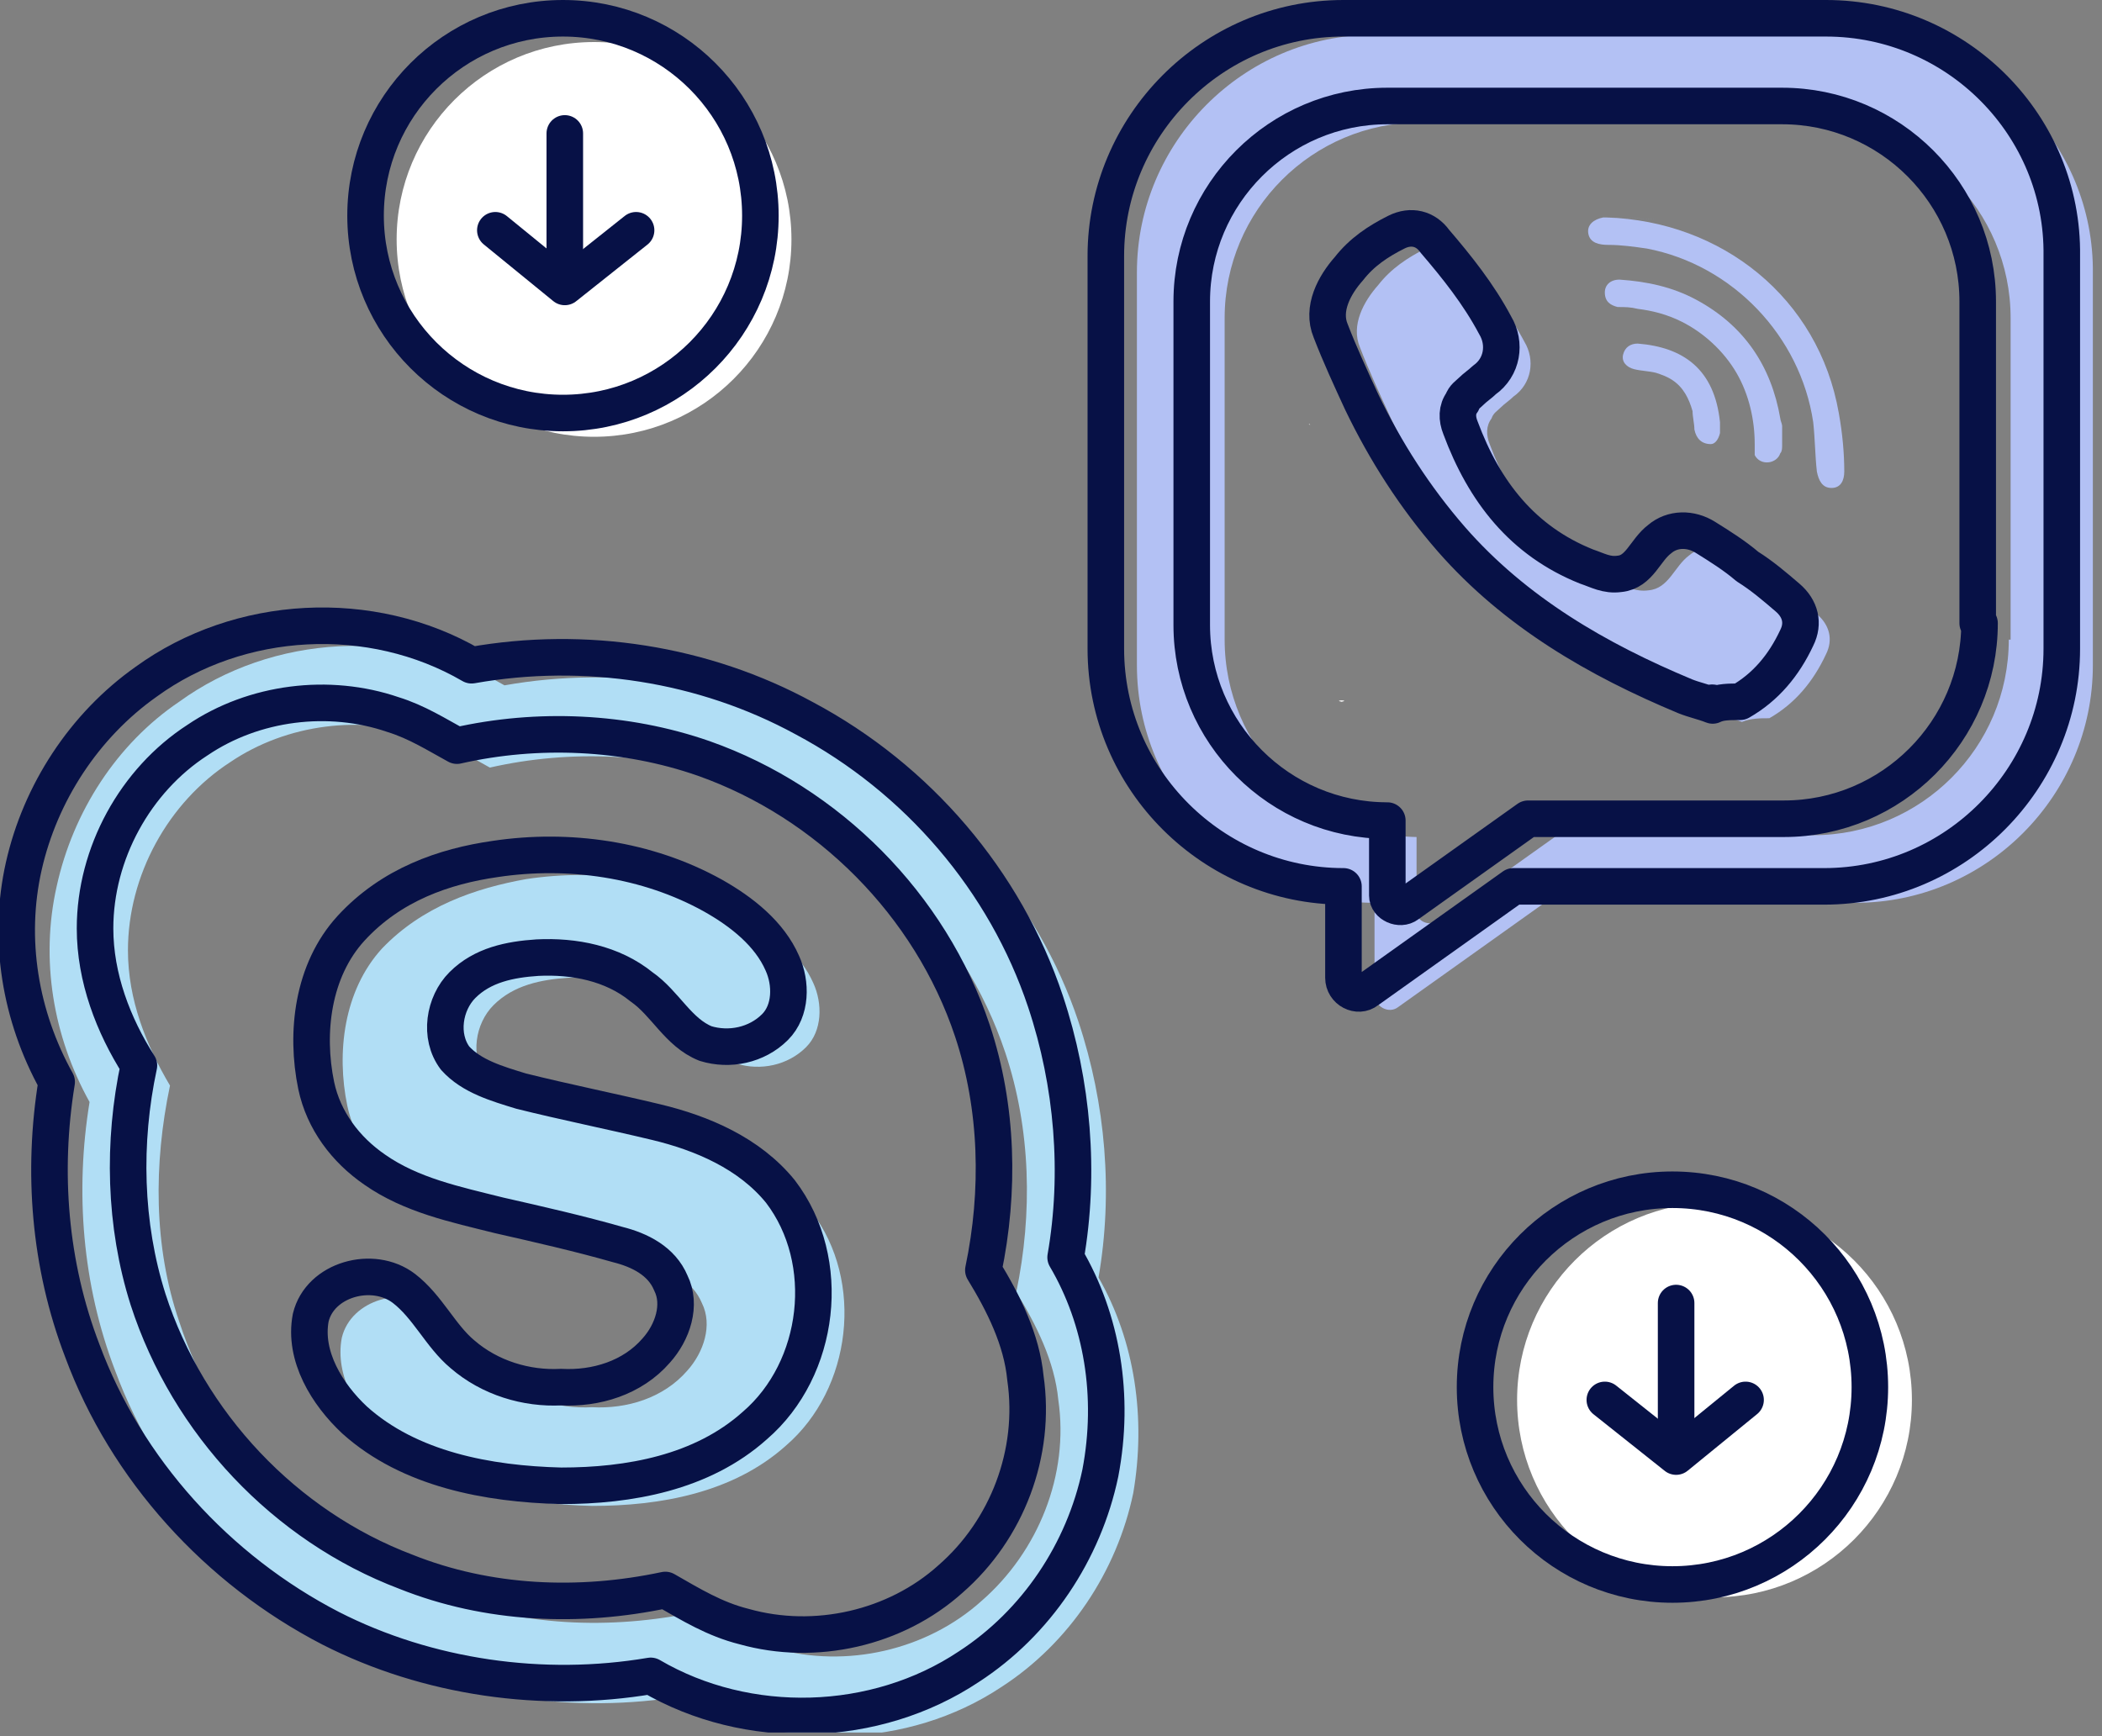 <svg width="115" height="95" viewBox="0 0 115 95" fill="none" xmlns="http://www.w3.org/2000/svg">
<rect x="0" y="0" width="115" height="95" fill="#808080" stroke="none"/>
<g clip-path="url(#clip0)">
<path d="M73.4 38.4C73.9 38.3 72.9 38.3 73.4 38.4V38.4Z" fill="white"/>
<path d="M65.9 10.9C66.3 10.9 72 11.1 65.9 10.9V10.9Z" fill="white"/>
<path d="M75.6 23.4C75.5 23 75.6 23.5 75.6 23.4V23.4Z" fill="white"/>
<path d="M71.6 23.2C71.6 23.3 71.6 23.3 71.6 23.2C71.7 23.3 71.7 23.2 71.6 23.2Z" fill="white"/>
<path d="M101.5 1.9H75.2C68 1.9 62.2 7.8 62.2 14.9V36.4C62.2 43.6 68.1 49.4 75.2 49.4V54.4C75.2 55.1 76 55.5 76.5 55.1L84.5 49.4H101.5C108.7 49.4 114.5 43.5 114.5 36.4V15C114.6 7.8 108.7 1.9 101.5 1.9ZM109.9 35C109.9 40.9 105.1 45.7 99.2 45.7H85.2L78.6 50.4C78.2 50.7 77.5 50.4 77.5 49.9V45.8C71.8 45.7 67 40.9 67 35V17.4C67 11.5 71.8 6.7 77.7 6.7H99.3C105.2 6.7 110 11.5 110 17.4V35H109.9Z" fill="#B3C1F4"/>
<path d="M95.3 39.5C94.8 39.3 94.3 39.2 93.8 39C89 37 84.5 34.4 81 30.4C79 28.1 77.4 25.6 76.1 22.9C75.5 21.6 74.9 20.3 74.4 19C73.9 17.8 74.6 16.5 75.4 15.6C76.1 14.7 77 14.1 78 13.6C78.8 13.2 79.6 13.4 80.1 14.1C81.3 15.5 82.5 17 83.4 18.7C84 19.7 83.8 21 82.8 21.7C82.6 21.9 82.3 22.1 82.1 22.3C81.9 22.5 81.7 22.6 81.6 22.9C81.3 23.3 81.3 23.8 81.5 24.3C82.8 27.8 84.9 30.5 88.4 31.9C89 32.1 89.5 32.4 90.2 32.3C91.3 32.2 91.6 31 92.4 30.4C93.1 29.8 94.1 29.8 94.9 30.3C95.7 30.8 96.5 31.3 97.2 31.9C98 32.4 98.7 33 99.4 33.6C100.1 34.2 100.3 35 99.9 35.8C99.2 37.3 98.2 38.5 96.8 39.3C96.3 39.3 95.8 39.3 95.3 39.5C94.8 39.3 95.8 39.3 95.3 39.5Z" fill="#B3C1F4"/>
<path d="M87.9 11.9C94.2 12.1 99.5 16.3 100.6 22.6C100.8 23.7 100.9 24.8 100.9 25.8C100.9 26.3 100.7 26.7 100.2 26.7C99.7 26.7 99.5 26.3 99.4 25.8C99.3 24.9 99.3 24 99.2 23.1C98.5 18.4 94.8 14.5 90.1 13.6C89.4 13.5 88.7 13.4 88 13.4C87.5 13.4 87 13.3 86.9 12.8C86.8 12.3 87.2 12 87.7 11.9C87.6 11.9 87.7 11.9 87.9 11.9C94.2 12.1 87.7 11.9 87.9 11.9Z" fill="#B3C1F4"/>
<path d="M97.5 24.4C97.5 24.5 97.5 24.7 97.4 24.8C97.2 25.4 96.3 25.5 96 24.9C96 24.8 96 24.6 96 24.3C96 23 95.7 21.6 95 20.4C94.3 19.2 93.2 18.2 92 17.6C91.2 17.2 90.4 17 89.6 16.9C89.2 16.8 88.9 16.8 88.5 16.8C88.1 16.7 87.8 16.5 87.8 16C87.8 15.6 88.1 15.3 88.6 15.3C90.1 15.4 91.5 15.7 92.8 16.4C95.4 17.8 96.9 20 97.4 22.9C97.4 23 97.5 23.2 97.5 23.3C97.5 23.7 97.5 24 97.5 24.4C97.5 24.5 97.5 24 97.5 24.4Z" fill="#B3C1F4"/>
<path d="M93.6 24.3C93.1 24.3 92.8 24 92.7 23.5C92.7 23.2 92.6 22.8 92.6 22.5C92.4 21.8 92.1 21.2 91.5 20.8C91.2 20.6 90.9 20.5 90.6 20.4C90.2 20.3 89.8 20.3 89.4 20.2C89 20.1 88.7 19.8 88.8 19.4C88.9 19 89.2 18.8 89.6 18.8C92.1 19 93.8 20.2 94.1 23.1C94.1 23.3 94.1 23.5 94.1 23.7C94 24.1 93.8 24.3 93.6 24.3C93 24.3 93.8 24.3 93.6 24.3Z" fill="#B3C1F4"/>
<path d="M99.9 1H73.5C66.3 1 60.5 6.9 60.5 14V35.5C60.5 42.7 66.4 48.5 73.5 48.5V53.5C73.5 54.2 74.3 54.6 74.8 54.2L82.8 48.5H99.8C107 48.5 112.8 42.6 112.8 35.5V14C112.9 6.9 107.1 1 99.9 1ZM108.3 34.1C108.3 40 103.5 44.8 97.6 44.8H83.6L77 49.5C76.6 49.8 75.9 49.5 75.9 49V44.9C70 44.9 65.2 40.1 65.2 34.2V16.5C65.2 10.6 70 5.8 75.9 5.8H97.5C103.4 5.8 108.2 10.6 108.2 16.5V34.1H108.3Z" stroke="#071146" stroke-width="2" stroke-miterlimit="10" stroke-linecap="round" stroke-linejoin="round"/>
<path d="M93.7 38.6C93.2 38.4 92.7 38.3 92.2 38.1C87.4 36.1 82.9 33.5 79.4 29.5C77.4 27.2 75.8 24.7 74.5 22C73.9 20.7 73.3 19.4 72.8 18.1C72.3 16.9 73 15.6 73.8 14.7C74.5 13.8 75.4 13.2 76.4 12.7C77.2 12.3 78 12.5 78.5 13.2C79.7 14.6 80.9 16.1 81.8 17.8C82.4 18.8 82.2 20.1 81.2 20.8C81 21 80.7 21.2 80.5 21.4C80.3 21.6 80.1 21.7 80 22C79.7 22.4 79.7 22.9 79.9 23.4C81.2 26.9 83.3 29.6 86.8 31C87.4 31.2 87.9 31.5 88.6 31.4C89.7 31.3 90 30.1 90.8 29.5C91.5 28.9 92.5 28.9 93.3 29.4C94.1 29.9 94.9 30.4 95.6 31C96.4 31.5 97.1 32.1 97.8 32.7C98.5 33.3 98.7 34.1 98.3 34.9C97.6 36.4 96.6 37.6 95.2 38.4C94.6 38.4 94.1 38.4 93.7 38.6ZM93.7 38.6C93.2 38.4 94.1 38.4 93.7 38.6Z" stroke="#071146" stroke-width="2" stroke-miterlimit="10" stroke-linecap="round" stroke-linejoin="round"/>
<path d="M60.1 69.9C60.9 65.3 60.5 60.4 59 55.9C56.8 49.3 51.9 43.7 45.8 40.4C40.3 37.4 33.8 36.4 27.6 37.5C22.1 34.3 14.9 34.7 9.8 38.4C6.4 40.7 4 44.4 3.1 48.5C2.2 52.5 2.9 56.7 4.9 60.3C4.1 65.2 4.5 70.3 6.3 75C8.7 81.5 13.7 87 19.9 90.2C25.2 92.9 31.5 93.8 37.4 92.8C42.7 95.9 49.7 95.7 54.8 92.3C58.5 89.9 61.1 86 62 81.7C62.7 77.6 62.1 73.4 60.1 69.9ZM53.7 87.6C50.7 90.3 46.3 91.3 42.4 90.2C40.8 89.8 39.5 89 38.1 88.2C33.4 89.2 28.4 89 23.9 87.2C17.3 84.7 12 79.1 9.8 72.3C8.4 68.2 8.4 63.7 9.3 59.4C8 57.2 7 54.7 7 52C7 47.9 9.2 43.9 12.6 41.7C15.7 39.6 19.8 39.1 23.3 40.3C24.6 40.7 25.7 41.4 26.8 42C31.2 41 36 41.2 40.3 42.7C47.1 45.1 52.7 50.7 55 57.6C56.4 61.8 56.5 66.4 55.6 70.7C56.7 72.5 57.7 74.5 57.9 76.6C58.5 80.7 56.8 84.9 53.7 87.6Z" fill="#B1DEF5"/>
<path d="M28.8 48.1C32.8 47.5 37.1 48.1 40.7 50.1C42.3 51 43.8 52.2 44.5 53.8C45 54.9 45 56.4 44.1 57.3C43.1 58.3 41.6 58.6 40.3 58.2C38.8 57.6 38.1 56 36.8 55.1C35.2 53.8 33.1 53.4 31.1 53.5C29.6 53.6 28.1 53.9 27 55C26 56 25.7 57.8 26.6 59C27.5 60 28.9 60.4 30.2 60.8C32.6 61.4 35.1 61.9 37.6 62.5C40.1 63.1 42.7 64.2 44.4 66.3C47.3 70.1 46.6 76 43 79.1C40.1 81.7 36.1 82.4 32.4 82.4C28.4 82.3 24.1 81.5 21.1 78.8C19.6 77.4 18.3 75.3 18.7 73.2C19.2 71.1 22.1 70.3 23.8 71.6C25.1 72.6 25.8 74.2 27 75.2C28.5 76.5 30.5 77.1 32.4 77C34.3 77.1 36.3 76.5 37.6 75C38.5 74 39 72.5 38.4 71.3C37.9 70.1 36.7 69.5 35.5 69.2C33.4 68.6 31.2 68.1 29 67.6C26.6 67 24.2 66.5 22.2 65.1C20.6 64 19.4 62.4 19 60.5C18.4 57.6 18.8 54.2 20.9 51.9C23.1 49.6 26 48.6 28.8 48.1Z" fill="#B1DEF5"/>
<path d="M58.3 68.8C59.1 64.2 58.7 59.3 57.2 54.8C55 48.2 50.2 42.6 44 39.3C38.5 36.3 32 35.3 25.8 36.4C20.3 33.2 13.1 33.6 8 37.3C4.6 39.7 2.2 43.4 1.3 47.4C0.4 51.4 1.1 55.6 3.1 59.2C2.3 64.1 2.7 69.2 4.5 73.9C6.9 80.4 11.9 85.9 18.1 89.1C23.4 91.8 29.7 92.7 35.6 91.7C40.9 94.8 47.9 94.6 53 91.2C56.7 88.8 59.3 84.9 60.2 80.6C61 76.4 60.3 72.2 58.3 68.8ZM52 86.4C49 89.1 44.6 90.1 40.7 89C39.1 88.6 37.8 87.8 36.4 87C31.7 88 26.7 87.8 22.2 86C15.6 83.5 10.3 77.9 8.1 71.1C6.8 67 6.7 62.5 7.6 58.3C6.2 56.1 5.2 53.5 5.2 50.8C5.2 46.7 7.4 42.7 10.8 40.5C13.9 38.4 18 37.9 21.5 39.1C22.8 39.5 23.9 40.2 25 40.8C29.4 39.8 34.2 40 38.5 41.5C45.3 43.9 50.9 49.5 53.2 56.4C54.6 60.6 54.7 65.2 53.8 69.5C54.9 71.3 55.9 73.3 56.1 75.4C56.7 79.5 55.1 83.7 52 86.4Z" stroke="#071146" stroke-width="2" stroke-miterlimit="10" stroke-linecap="round" stroke-linejoin="round"/>
<path d="M27.1 47C31.1 46.4 35.4 47 39 49C40.6 49.9 42.1 51.1 42.8 52.7C43.3 53.8 43.3 55.3 42.4 56.2C41.4 57.2 39.9 57.5 38.6 57.1C37.1 56.5 36.4 54.9 35.1 54C33.5 52.7 31.4 52.3 29.4 52.4C27.9 52.5 26.4 52.8 25.3 53.9C24.3 54.9 24 56.7 24.9 57.9C25.8 58.9 27.2 59.3 28.5 59.7C30.9 60.3 33.4 60.8 35.9 61.4C38.4 62 41 63.1 42.7 65.2C45.6 69 44.9 74.9 41.3 78C38.4 80.6 34.4 81.3 30.7 81.3C26.7 81.2 22.4 80.4 19.4 77.7C17.9 76.3 16.6 74.2 17 72.1C17.5 70 20.4 69.2 22.1 70.5C23.4 71.5 24.1 73.1 25.3 74.1C26.8 75.4 28.8 76 30.7 75.9C32.6 76 34.6 75.4 35.9 73.9C36.8 72.9 37.3 71.4 36.7 70.2C36.2 69 35 68.4 33.8 68.1C31.7 67.5 29.5 67 27.3 66.5C24.9 65.9 22.5 65.4 20.5 64C18.9 62.9 17.7 61.3 17.3 59.4C16.7 56.5 17.1 53.1 19.2 50.8C21.4 48.4 24.3 47.4 27.1 47Z" stroke="#071146" stroke-width="2" stroke-miterlimit="10" stroke-linecap="round" stroke-linejoin="round"/>
<path d="M32.5 23.9C38.465 23.9 43.3 19.065 43.3 13.1C43.3 7.135 38.465 2.3 32.5 2.3C26.535 2.3 21.7 7.135 21.7 13.1C21.7 19.065 26.535 23.9 32.5 23.9Z" fill="white"/>
<path d="M93.8 87.4C99.765 87.4 104.6 82.565 104.6 76.6C104.6 70.635 99.765 65.8 93.8 65.8C87.835 65.8 83 70.635 83 76.6C83 82.565 87.835 87.4 93.8 87.4Z" fill="white"/>
<path d="M91.5 86.7C97.465 86.7 102.3 81.865 102.3 75.9C102.3 69.935 97.465 65.1 91.5 65.1C85.535 65.1 80.7 69.935 80.7 75.9C80.7 81.865 85.535 86.7 91.5 86.7Z" stroke="#071146" stroke-width="2" stroke-miterlimit="10" stroke-linecap="round" stroke-linejoin="round"/>
<path d="M91.7 71.3V79.3" stroke="#071146" stroke-width="2" stroke-miterlimit="10" stroke-linecap="round" stroke-linejoin="round"/>
<path d="M87.8 76.6L91.7 79.7L95.5 76.6" stroke="#071146" stroke-width="2" stroke-miterlimit="10" stroke-linecap="round" stroke-linejoin="round"/>
<path d="M30.8 22.6C36.765 22.6 41.6 17.765 41.6 11.8C41.6 5.835 36.765 1 30.8 1C24.835 1 20 5.835 20 11.8C20 17.765 24.835 22.6 30.8 22.6Z" stroke="#071146" stroke-width="2" stroke-miterlimit="10" stroke-linecap="round" stroke-linejoin="round"/>
<path d="M30.9 7.3V15.3" stroke="#071146" stroke-width="2" stroke-miterlimit="10" stroke-linecap="round" stroke-linejoin="round"/>
<path d="M27.1 12.6L30.9 15.7L34.8 12.6" stroke="#071146" stroke-width="2" stroke-miterlimit="10" stroke-linecap="round" stroke-linejoin="round"/>
</g>
<defs>
<clipPath id="clip0">
<rect width="114.6" height="94.8" fill="white"/>
</clipPath>
</defs>
</svg>
